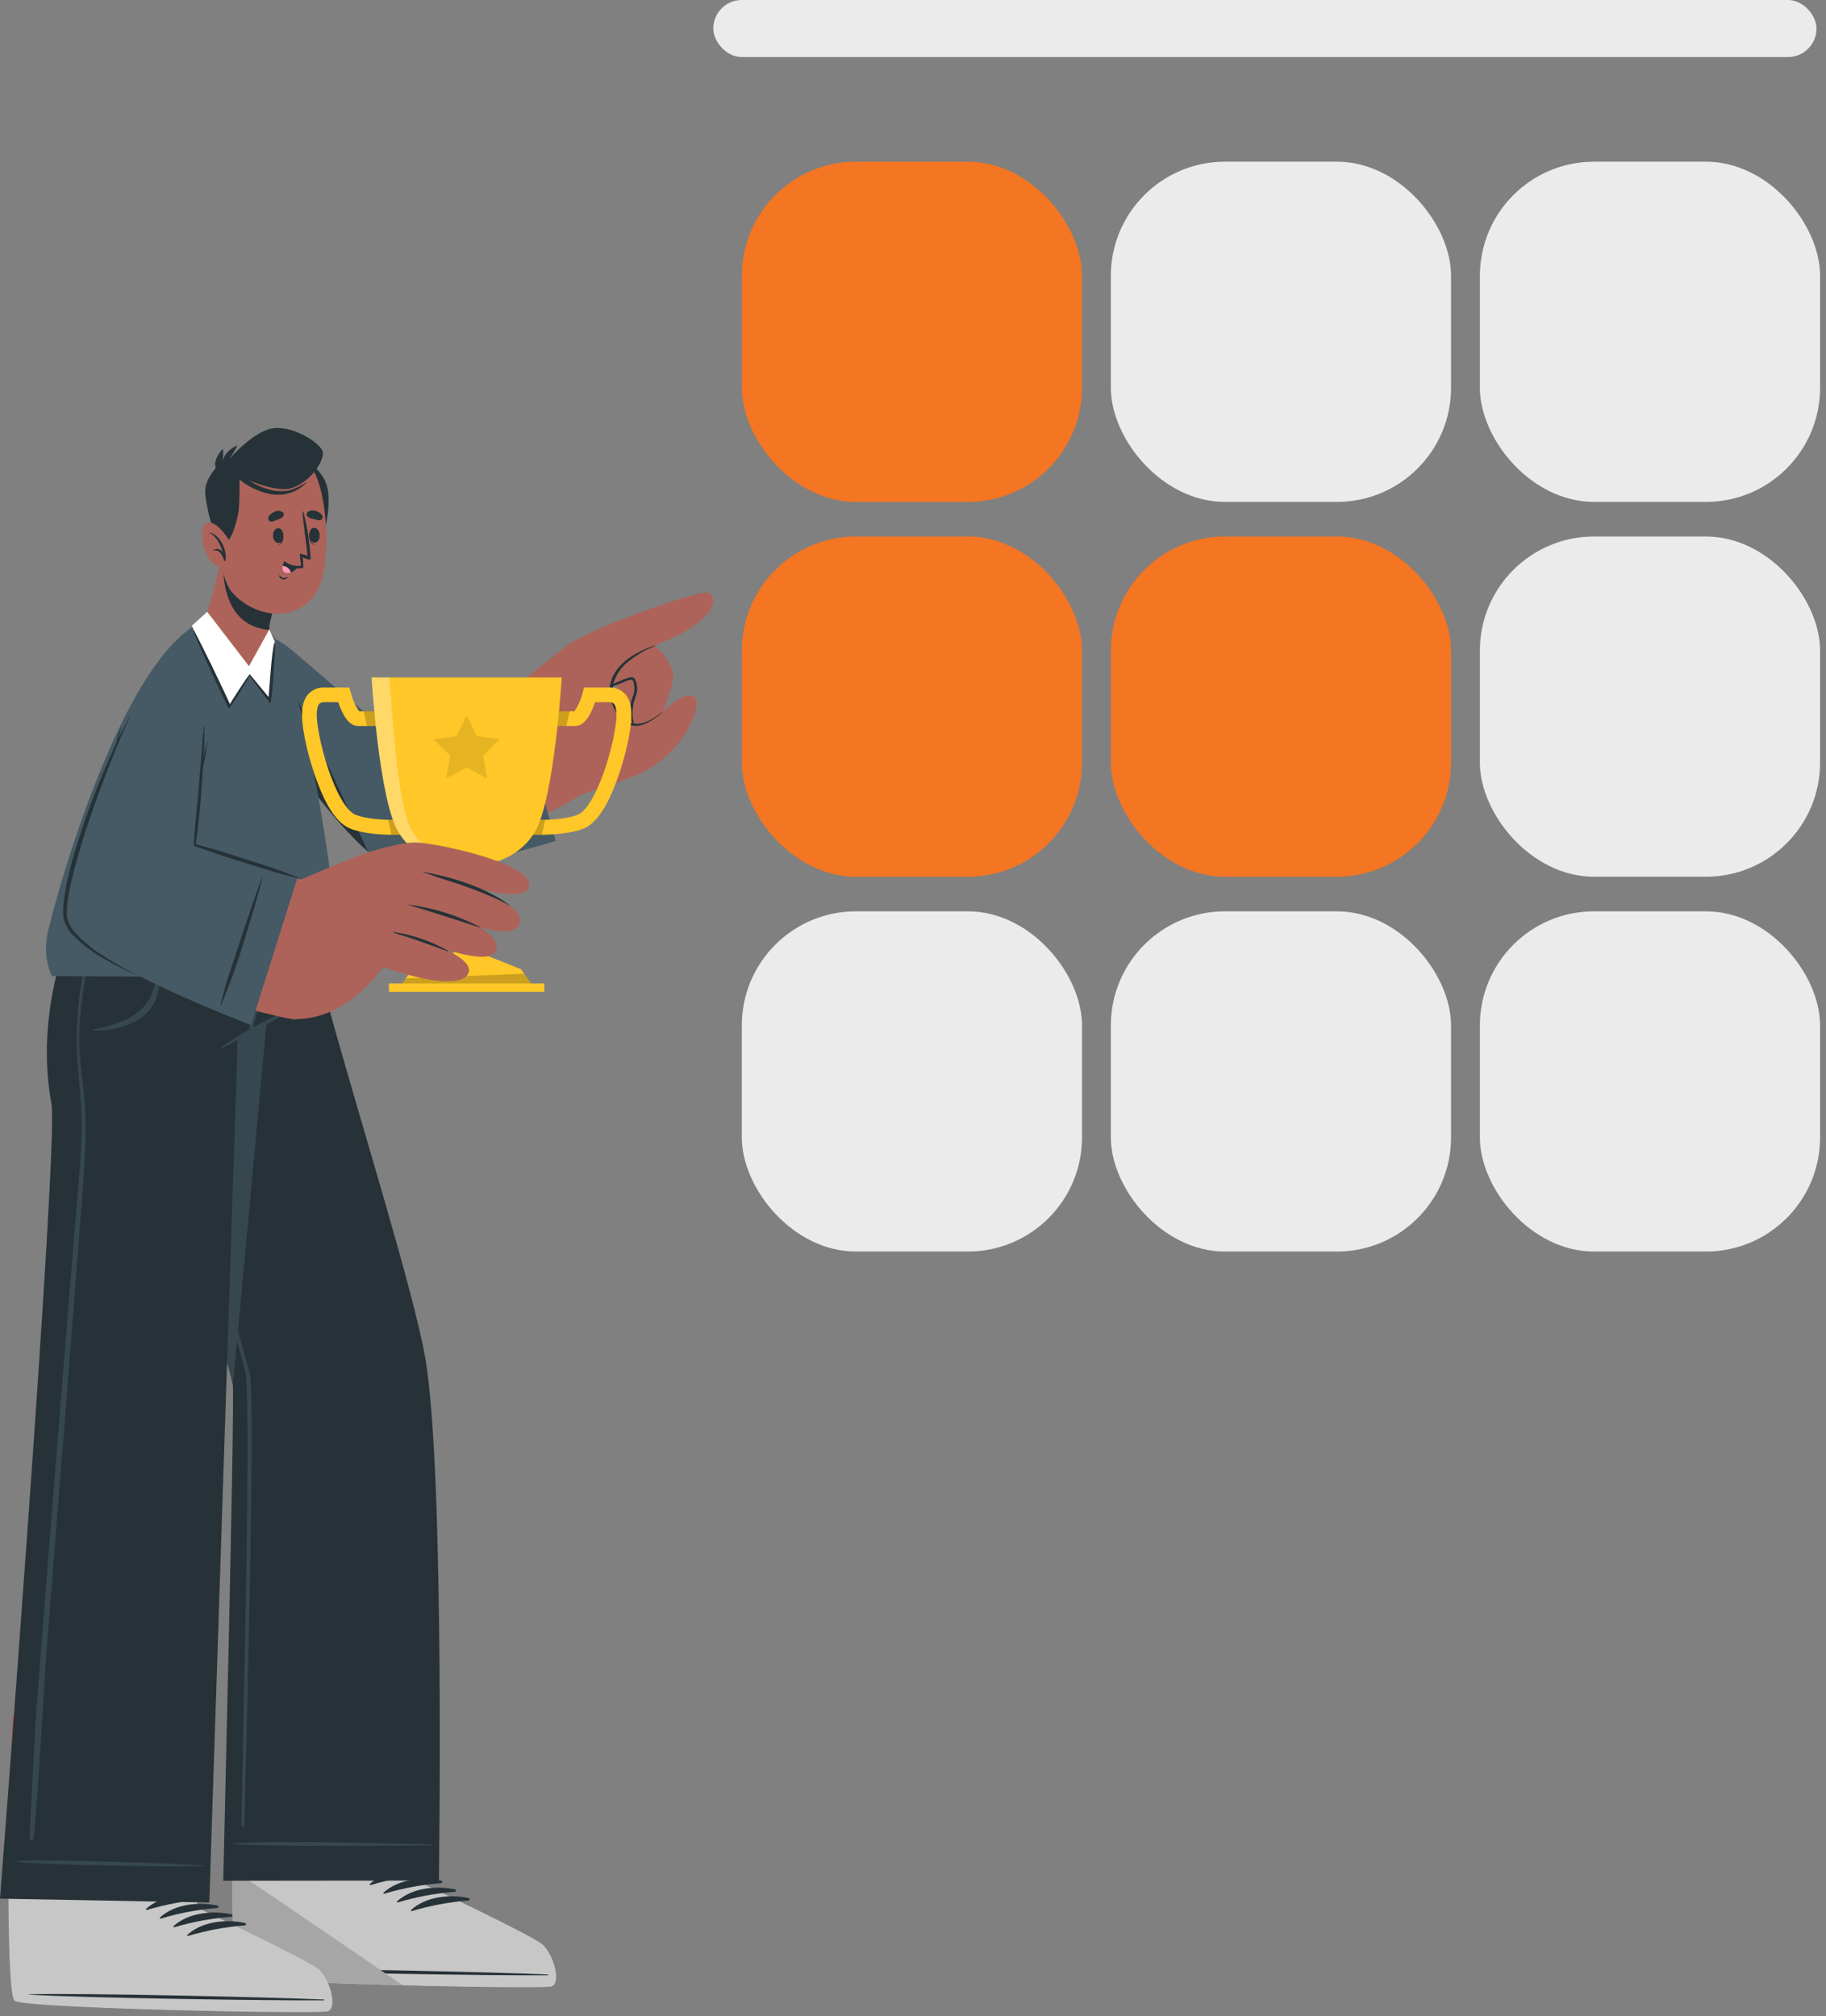 <svg width="192" height="212" viewBox="0 0 192 212" fill="none" xmlns="http://www.w3.org/2000/svg">
<rect x="0" y="0" width="192" height="212" fill="#808080" stroke="none"/>
<path d="M57.901 208.806C56.824 209.142 26.301 208.489 25.155 207.73C24.717 207.445 24.554 202.99 24.507 197.608C24.507 196.443 24.507 195.25 24.507 194.025C24.507 192.58 24.507 191.121 24.54 189.7C24.619 183.325 24.81 177.71 24.81 177.71L44.68 178.078L44.452 190.068L44.368 194.393L44.196 197.972C44.196 197.972 55.771 203.452 56.941 204.421C58.11 205.39 58.972 208.475 57.901 208.806Z" fill="#AD6359"/>
<path d="M57.901 208.806C56.824 209.142 26.301 208.489 25.155 207.73C24.717 207.445 24.554 202.991 24.507 197.608C24.507 196.443 24.507 195.25 24.507 194.025C24.507 192.58 24.507 191.121 24.54 189.7L44.452 190.068L44.368 194.393L44.196 197.972C44.196 197.972 55.771 203.452 56.941 204.421C58.11 205.39 58.972 208.475 57.901 208.806Z" fill="white"/>
<path d="M57.989 208.858C57.29 209.072 44.289 208.858 34.824 208.508C32.639 208.42 30.63 208.322 29.018 208.219C26.795 208.075 25.29 207.926 25.061 207.753C24.53 207.399 24.395 200.866 24.4 193.974L44.373 194.346L44.2 197.944C44.2 197.944 55.85 203.452 57.015 204.426C58.18 205.4 59.07 208.531 57.989 208.858Z" fill="#C7C7C7"/>
<path d="M57.574 207.599C52.448 207.362 31.669 206.896 26.571 207.05C26.529 207.05 26.529 207.082 26.571 207.082C31.66 207.432 52.43 207.73 57.574 207.683C57.672 207.702 57.672 207.623 57.574 207.599Z" fill="#263238"/>
<path d="M44.95 196.83C42.937 196.411 40.453 196.667 38.892 198.079C38.832 198.13 38.892 198.219 38.976 198.2C40.924 197.618 42.928 197.245 44.955 197.087C44.985 197.08 45.011 197.064 45.03 197.04C45.049 197.016 45.059 196.987 45.059 196.957C45.058 196.926 45.047 196.897 45.027 196.874C45.008 196.851 44.98 196.835 44.95 196.83Z" fill="#263238"/>
<path d="M46.395 197.743C44.377 197.324 41.894 197.58 40.337 198.988C40.276 199.044 40.337 199.128 40.421 199.109C42.368 198.525 44.373 198.153 46.4 198C46.429 197.994 46.456 197.977 46.475 197.953C46.494 197.93 46.504 197.9 46.503 197.87C46.503 197.839 46.492 197.81 46.472 197.787C46.452 197.764 46.425 197.749 46.395 197.743Z" fill="#263238"/>
<path d="M47.84 198.657C45.822 198.233 43.338 198.494 41.758 199.901C41.698 199.957 41.758 200.041 41.842 200.022C43.791 199.44 45.797 199.066 47.825 198.909C47.859 198.911 47.892 198.899 47.916 198.877C47.941 198.855 47.956 198.823 47.958 198.79C47.96 198.757 47.949 198.724 47.926 198.699C47.904 198.674 47.873 198.659 47.84 198.657Z" fill="#263238"/>
<path d="M49.284 199.566C47.266 199.146 44.787 199.403 43.226 200.815C43.166 200.866 43.226 200.954 43.31 200.936C45.256 200.353 47.259 199.98 49.284 199.822C49.314 199.816 49.341 199.8 49.36 199.777C49.379 199.754 49.39 199.724 49.39 199.694C49.39 199.663 49.379 199.634 49.36 199.611C49.341 199.587 49.314 199.571 49.284 199.566Z" fill="#263238"/>
<path d="M42.369 208.746C39.801 208.681 37.201 208.597 34.824 208.504C32.634 208.42 30.63 208.322 29.018 208.219C26.795 208.075 25.29 207.93 25.061 207.753C24.596 207.441 24.432 202.394 24.409 196.518C28.939 199.561 37.839 205.642 42.369 208.746Z" fill="#A6A6A6"/>
<path d="M46.148 197.725L23.473 197.748C23.473 197.748 24.717 146.702 24.474 145.514C23.887 142.676 10.993 97.67 10.993 97.67L28.897 97.978L33.715 98.085C33.715 98.085 34.484 105.578 34.699 106.375C37.695 117.293 43.553 135.933 44.727 142.849C46.791 154.825 46.148 197.725 46.148 197.725Z" fill="#263238"/>
<path d="M45.416 193.936C41.879 193.843 29.349 193.47 24.633 193.825C24.595 193.825 24.595 193.885 24.633 193.89C26.245 194.155 41.875 194.081 45.416 194.034C45.427 194.031 45.436 194.025 45.442 194.016C45.449 194.007 45.452 193.996 45.452 193.985C45.452 193.974 45.449 193.964 45.442 193.955C45.436 193.946 45.427 193.94 45.416 193.936Z" fill="#37474F"/>
<path d="M26.25 144.387C25.574 141.628 20.523 124.437 18.98 119.003C17.438 113.57 15.984 108.122 14.651 102.642C14.483 101.948 14.311 101.244 14.124 100.564C14.124 100.503 14.027 100.531 14.036 100.587C14.549 103.346 15.22 106.086 15.872 108.817C16.524 111.547 17.209 114.269 17.941 116.981C19.404 122.433 21.001 127.845 22.732 133.216C23.594 135.896 25.02 141.39 25.779 144.102C26.539 146.814 25.313 191.261 25.378 191.984C25.385 192.022 25.404 192.056 25.434 192.081C25.463 192.106 25.501 192.119 25.539 192.119C25.578 192.119 25.615 192.106 25.644 192.081C25.674 192.056 25.693 192.022 25.7 191.984C25.798 186.741 26.916 147.113 26.25 144.387Z" fill="#37474F"/>
<path d="M28.901 97.973C28.901 97.973 24.521 145.743 24.474 145.505C23.911 142.76 11.785 100.438 11.026 97.791C10.998 97.707 10.988 97.665 10.988 97.665L28.901 97.973Z" fill="#37474F"/>
<path d="M34.372 211.425C33.296 211.761 2.773 211.104 1.626 210.344C1.188 210.06 1.025 205.605 0.979 200.223C0.979 199.062 0.979 197.865 0.979 196.639C0.979 195.199 0.979 193.736 1.007 192.315C1.086 185.94 1.277 180.329 1.277 180.329L21.152 180.697L20.919 192.683L20.835 197.007L20.663 200.591C20.663 200.591 32.238 206.066 33.408 207.04C34.577 208.014 35.453 211.094 34.372 211.425Z" fill="#AD6359"/>
<path d="M34.372 211.425C33.296 211.761 2.773 211.104 1.626 210.344C1.188 210.06 1.025 205.605 0.979 200.222C0.979 199.062 0.979 197.865 0.979 196.639C0.979 195.199 0.979 193.736 1.007 192.314L20.919 192.683L20.835 197.007L20.663 200.591C20.663 200.591 32.238 206.066 33.408 207.04C34.577 208.014 35.453 211.094 34.372 211.425Z" fill="white"/>
<path d="M34.47 211.472C33.771 211.686 20.77 211.495 11.305 211.122C9.12 211.034 7.111 210.936 5.499 210.838C3.276 210.693 1.771 210.544 1.542 210.372C1.011 210.018 0.876 203.484 0.881 196.592L20.854 196.96L20.681 200.558C20.681 200.558 32.331 206.066 33.496 207.045C34.661 208.023 35.547 211.132 34.47 211.472Z" fill="#C7C7C7"/>
<path d="M34.06 210.232C28.934 209.999 8.15 209.529 3.052 209.687C3.01 209.687 3.01 209.715 3.052 209.72C8.141 210.065 28.911 210.363 34.055 210.321C34.163 210.316 34.167 210.242 34.06 210.232Z" fill="#263238"/>
<path d="M21.431 199.449C19.418 199.025 16.934 199.286 15.373 200.693C15.313 200.749 15.373 200.833 15.457 200.815C17.406 200.232 19.412 199.858 21.441 199.701C21.474 199.7 21.506 199.685 21.528 199.661C21.551 199.636 21.563 199.604 21.562 199.57C21.561 199.537 21.546 199.505 21.522 199.483C21.497 199.46 21.465 199.448 21.431 199.449Z" fill="#263238"/>
<path d="M22.876 200.358C20.858 199.939 18.374 200.195 16.818 201.607C16.757 201.658 16.818 201.747 16.902 201.728C18.843 201.145 20.841 200.77 22.862 200.61C22.89 200.604 22.915 200.589 22.934 200.567C22.953 200.545 22.964 200.518 22.965 200.489C22.967 200.461 22.959 200.432 22.943 200.409C22.927 200.385 22.903 200.367 22.876 200.358Z" fill="#263238"/>
<path d="M24.321 201.271C22.303 200.852 19.819 201.108 18.239 202.516C18.179 202.571 18.239 202.66 18.323 202.637C20.273 202.06 22.279 201.693 24.307 201.542C24.342 201.543 24.378 201.531 24.404 201.507C24.431 201.483 24.447 201.449 24.449 201.413C24.451 201.378 24.438 201.342 24.414 201.316C24.39 201.289 24.356 201.273 24.321 201.271Z" fill="#263238"/>
<path d="M25.761 202.184C23.743 201.76 21.264 202.021 19.703 203.429C19.642 203.485 19.703 203.568 19.786 203.55C21.734 202.966 23.738 202.595 25.765 202.441C25.795 202.435 25.822 202.418 25.84 202.394C25.859 202.371 25.869 202.341 25.869 202.311C25.868 202.28 25.857 202.251 25.837 202.228C25.818 202.205 25.791 202.19 25.761 202.184Z" fill="#263238"/>
<path d="M22.005 200.036L0 199.631C0 199.631 6.179 120.267 5.41 116.063C4.152 109.18 5.536 102.899 7.367 97.596L29.978 97.992C29.978 97.992 30.29 104.017 28.011 107.568C28.011 107.568 25.98 108.803 24.992 109.344L22.005 200.036Z" fill="#263238"/>
<path d="M21.399 196.131C18.062 195.982 19.022 195.978 15.686 195.866C14.05 195.81 3.318 195.46 1.785 195.679C1.752 195.679 1.748 195.74 1.785 195.745C3.304 196.033 14.041 196.211 15.676 196.211C19.017 196.257 18.058 196.211 21.399 196.211C21.405 196.206 21.409 196.2 21.413 196.193C21.416 196.186 21.417 196.178 21.417 196.171C21.417 196.163 21.416 196.156 21.413 196.149C21.409 196.142 21.405 196.136 21.399 196.131Z" fill="#37474F"/>
<path d="M29.367 106.627C27.242 107.607 25.203 108.765 23.272 110.089C23.256 110.099 23.245 110.115 23.24 110.133C23.236 110.151 23.239 110.171 23.249 110.187C23.259 110.203 23.275 110.214 23.293 110.219C23.311 110.223 23.331 110.22 23.347 110.21C25.406 109.12 27.513 108.062 29.507 106.864C29.666 106.771 29.53 106.557 29.367 106.627Z" fill="#37474F"/>
<path d="M26.641 106.268C26.51 106.681 26.406 107.103 26.329 107.531C26.236 107.862 26.208 108.209 26.245 108.551C26.245 108.616 26.348 108.612 26.38 108.551C26.55 108.233 26.668 107.89 26.73 107.535C26.842 107.144 26.958 106.752 27.061 106.356C27.071 106.301 27.06 106.244 27.029 106.197C26.997 106.15 26.949 106.118 26.894 106.106C26.84 106.095 26.782 106.105 26.735 106.135C26.688 106.165 26.654 106.213 26.641 106.268Z" fill="#37474F"/>
<path d="M26.488 104.199C26.553 103.845 26.618 103.486 26.688 103.132C26.758 102.777 26.86 102.395 26.907 102.023C26.907 101.962 27.009 101.985 26.995 102.023C26.935 102.381 26.921 102.75 26.884 103.113C26.846 103.476 26.809 103.84 26.767 104.199C26.683 104.874 26.557 105.555 26.408 106.217C26.766 106.164 27.107 106.03 27.405 105.825C27.689 105.55 27.879 105.193 27.951 104.805C28.063 104.399 28.16 103.984 28.282 103.579C28.432 103.134 28.544 102.677 28.617 102.214C28.617 102.153 28.72 102.172 28.71 102.214C28.607 103.191 28.406 104.156 28.109 105.093C28.041 105.46 27.845 105.791 27.555 106.026C27.179 106.218 26.768 106.332 26.348 106.361C26.301 106.384 26.227 106.361 26.231 106.3C26.287 105.634 26.362 104.907 26.488 104.199Z" fill="#37474F"/>
<path d="M8.901 115.853C8.775 114.274 8.546 112.703 8.402 111.128C8.118 107.955 8.621 104.837 9.148 101.701C9.273 100.974 8.933 101.342 8.924 101.403C8.308 104.207 8.02 107.074 8.066 109.944C8.15 112.74 8.593 115.476 8.584 118.263C8.574 121.049 8.304 123.901 8.071 126.711C7.838 129.521 7.605 132.364 7.367 135.188C6.435 146.553 5.541 157.919 4.637 169.285C4.385 172.458 4.171 175.632 3.9 178.805C3.63 181.979 3.281 189.989 3.104 193.251C3.104 193.531 3.504 193.517 3.532 193.251C4.119 187.552 4.595 177.09 5.065 171.382C5.536 165.673 5.946 160.067 6.412 154.396C6.878 148.725 7.307 143.091 7.75 137.438C7.969 134.61 8.178 131.781 8.397 128.957C8.616 126.133 8.863 123.323 8.966 120.499C9.03 118.951 9.009 117.4 8.901 115.853Z" fill="#37474F"/>
<path d="M16.757 101.645C16.753 101.637 16.746 101.631 16.739 101.626C16.731 101.622 16.722 101.62 16.713 101.62C16.704 101.62 16.695 101.622 16.688 101.626C16.68 101.631 16.673 101.637 16.669 101.645C16.535 102.015 16.459 102.403 16.445 102.796C16.375 103.217 16.27 103.632 16.133 104.036C15.883 104.852 15.425 105.589 14.805 106.175C13.43 107.414 11.617 107.847 9.865 108.244C9.8 108.244 9.823 108.346 9.865 108.351C10.899 108.415 11.935 108.272 12.913 107.931C13.784 107.683 14.591 107.251 15.28 106.664C15.94 106.06 16.397 105.268 16.59 104.394C16.687 103.934 16.745 103.467 16.762 102.996C16.762 102.773 16.762 102.53 16.762 102.325C16.802 102.1 16.801 101.87 16.757 101.645Z" fill="#37474F"/>
<path d="M25.84 71.061C27.573 76.504 37.355 89.701 41.6 90.95C44.671 91.882 57.49 85.88 61.102 83.564C64.588 81.332 56.297 71.057 54.163 72.226C51.148 73.876 44.186 79.044 42.933 78.965C42.056 78.909 37.438 75.237 30.462 68.741C26.604 65.148 24.805 67.799 25.84 71.061Z" fill="#AD6359"/>
<path d="M58.87 68.559C60.832 67.995 63.036 67.189 65.175 67.352C67.314 67.515 68.903 70.446 68.865 71.252C68.828 72.058 67.714 77.049 65.603 76.924C63.492 76.798 64.984 73.004 64.928 72.557C64.872 72.11 64.83 71.537 64.424 71.555C64.019 71.574 56.74 74.505 56.74 74.505L58.87 68.559Z" fill="#AD6359"/>
<path d="M58.986 68.862C59.108 68.862 64.965 66.951 67.099 67.114C69.234 67.278 70.827 70.209 70.795 71.015C70.762 71.821 69.644 76.812 67.509 76.686C65.375 76.56 66.89 72.767 66.834 72.32C66.778 71.872 66.736 71.299 66.331 71.318C65.925 71.336 58.669 74.267 58.669 74.267L58.986 68.862Z" fill="#AD6359"/>
<path d="M66.801 76.374C66.594 75.98 66.496 75.537 66.517 75.092C66.5 74.633 66.553 74.174 66.675 73.732C66.817 73.355 66.928 72.967 67.006 72.571C67.025 72.176 66.945 71.782 66.773 71.425C66.624 71.113 66.307 71.197 66.032 71.276C65.626 71.408 65.228 71.563 64.839 71.742L63.586 72.296C63.147 72.472 62.719 72.674 62.304 72.902C62.272 72.902 62.304 72.977 62.328 72.963C62.705 72.842 63.075 72.701 63.437 72.539L64.695 72.073C65.086 71.924 65.473 71.756 65.865 71.607C66.042 71.516 66.238 71.468 66.438 71.467C66.601 71.514 66.657 71.933 66.685 72.054C66.753 72.443 66.704 72.844 66.545 73.205C66.409 73.579 66.312 73.967 66.256 74.361C66.196 74.732 66.204 75.111 66.279 75.479C66.396 75.808 66.552 76.121 66.745 76.411C66.755 76.453 66.829 76.416 66.801 76.374Z" fill="#263238"/>
<path d="M51.88 74.072C51.88 74.072 58.12 69.025 59.415 68.014C62.015 66.01 72.682 62.37 74.141 62.3C75.599 62.231 75.949 65.241 68.698 67.916C64.877 69.314 64.089 71.42 64.089 72.608C64.089 73.797 65.091 76.066 67.081 76.127C69.071 76.187 70.534 73.363 72.384 73.149C74.234 72.935 72.826 76.211 71.419 78.07C69.959 79.861 68.019 81.201 65.827 81.933C64.07 82.478 58.609 84.459 58.609 84.459L51.88 74.072Z" fill="#AD6359"/>
<path d="M69.634 74.883C68.852 75.419 67.957 76.123 66.969 76.099C65.981 76.076 65.324 75.377 64.9 74.519C64.423 73.669 64.295 72.667 64.541 71.723C64.824 70.879 65.343 70.134 66.037 69.575C66.885 68.897 67.826 68.346 68.833 67.939C68.875 67.939 68.833 67.856 68.796 67.874C67.864 68.228 64.942 69.226 64.224 71.705C63.985 72.665 64.124 73.681 64.611 74.543C65.007 75.358 65.603 76.16 66.564 76.295C67.733 76.463 68.8 75.563 69.686 74.897C69.728 74.888 69.676 74.855 69.634 74.883Z" fill="#263238"/>
<path d="M53.916 72.357L58.427 88.415C58.427 88.415 45.016 92.567 41.301 91.295C37.587 90.023 28.64 78.401 25.695 71.495C23.906 67.301 26.478 64.7 30.984 68.601C35.644 72.604 42.131 78.154 42.634 78.387C43.138 78.62 53.916 72.357 53.916 72.357Z" fill="#455A64"/>
<path d="M52.546 81.719C52.285 80.521 51.279 75.712 51.12 74.501H51.157C51.535 75.628 52.667 80.344 52.928 81.542C53.509 83.924 53.959 86.337 54.275 88.769C54.275 88.811 54.215 88.835 54.2 88.793C53.478 86.477 53.05 84.109 52.546 81.719Z" fill="#263238"/>
<path d="M25.695 71.495C28.081 77.087 34.414 85.783 38.701 89.553L28.174 66.868C25.518 66.001 24.325 68.266 25.695 71.495Z" fill="#263238"/>
<path d="M5.48 102.629L34.47 102.796C34.596 102.671 35.728 102.177 35.402 98.001C34.661 88.49 31.488 71.57 29.447 67.963C29.066 67.236 28.544 66.591 27.912 66.067C27.28 65.543 26.55 65.15 25.765 64.911C24.98 64.671 24.155 64.591 23.338 64.673C22.521 64.755 21.729 64.999 21.007 65.391C19.311 66.448 17.745 67.832 15.774 70.763C10.937 77.959 6.841 90.68 5.107 97.67C4.366 100.564 5.396 102.545 5.48 102.629Z" fill="#455A64"/>
<path d="M25.761 70.652C25.262 70.563 22.317 67.516 21.567 65.358C21.515 65.209 21.967 63.82 22.443 62.096C22.722 61.057 23.011 59.892 23.202 58.806C23.239 58.587 23.924 59.123 23.924 59.123L25.267 59.705L29.712 61.649C29.09 62.934 28.628 64.291 28.337 65.689C28.31 65.843 28.299 65.999 28.305 66.155C28.307 66.18 28.307 66.205 28.305 66.229C28.314 67.082 26.571 70.796 25.761 70.652Z" fill="#AD6359"/>
<path d="M28.314 66.141C28.316 66.165 28.316 66.19 28.314 66.215C28.078 66.208 27.842 66.18 27.611 66.131C23.058 65.237 23.496 59.328 23.496 59.328L25.29 59.719L29.712 61.648C29.09 62.933 28.628 64.29 28.337 65.689C28.314 65.838 28.306 65.99 28.314 66.141Z" fill="#263238"/>
<path d="M32.205 48.484C32.205 48.484 34.274 49.532 34.503 51.746C34.731 53.959 34.065 56.187 33.869 56.28C33.673 56.373 32.205 48.484 32.205 48.484Z" fill="#263238"/>
<path d="M23.37 51.024C22.354 53.354 22.848 60.526 24.4 62.282C26.651 64.831 30.723 65.507 32.983 62.716C35.178 60.008 34.382 50.693 32.601 49.057C29.996 46.662 24.866 47.58 23.37 51.024Z" fill="#AD6359"/>
<path d="M29.735 56.01C29.735 56.01 29.703 56.01 29.703 56.052C29.749 56.518 29.703 57.096 29.293 57.282V57.31C29.829 57.198 29.857 56.457 29.735 56.01Z" fill="#263238"/>
<path d="M29.274 55.534C28.496 55.534 28.533 57.081 29.274 57.091C30.015 57.1 29.927 55.539 29.274 55.534Z" fill="#263238"/>
<path d="M32.536 56.019C32.536 56.019 32.573 56.019 32.573 56.061C32.573 56.527 32.648 57.096 33.091 57.245V57.273C32.55 57.212 32.452 56.476 32.536 56.019Z" fill="#263238"/>
<path d="M32.974 55.502C33.748 55.423 33.846 56.979 33.128 57.054C32.41 57.128 32.303 55.567 32.974 55.502Z" fill="#263238"/>
<path d="M28.64 54.835C28.85 54.775 29.037 54.686 29.241 54.607C29.463 54.556 29.661 54.433 29.805 54.257C29.841 54.194 29.854 54.121 29.843 54.049C29.832 53.977 29.797 53.911 29.745 53.861C29.625 53.778 29.485 53.728 29.339 53.716C29.193 53.705 29.047 53.732 28.915 53.796C28.632 53.886 28.392 54.077 28.24 54.332C28.207 54.392 28.193 54.461 28.199 54.529C28.205 54.597 28.231 54.663 28.273 54.716C28.316 54.77 28.374 54.81 28.439 54.831C28.504 54.852 28.574 54.854 28.64 54.835Z" fill="#263238"/>
<path d="M33.538 54.7C33.327 54.664 33.119 54.616 32.914 54.556C32.686 54.536 32.471 54.441 32.303 54.286C32.26 54.228 32.237 54.157 32.237 54.085C32.237 54.013 32.26 53.943 32.303 53.885C32.41 53.786 32.542 53.718 32.685 53.687C32.828 53.657 32.976 53.666 33.114 53.712C33.409 53.76 33.675 53.916 33.859 54.15C33.898 54.205 33.921 54.27 33.924 54.337C33.927 54.404 33.91 54.471 33.876 54.529C33.842 54.587 33.792 54.634 33.732 54.665C33.672 54.695 33.605 54.707 33.538 54.7Z" fill="#263238"/>
<path d="M29.405 60.502C29.521 60.614 29.642 60.768 29.815 60.777C29.995 60.77 30.171 60.724 30.332 60.642C30.332 60.642 30.365 60.642 30.332 60.642C30.266 60.739 30.174 60.816 30.068 60.866C29.961 60.915 29.843 60.934 29.726 60.921C29.627 60.898 29.536 60.846 29.466 60.772C29.396 60.697 29.351 60.603 29.335 60.502C29.349 60.497 29.386 60.488 29.405 60.502Z" fill="#263238"/>
<path d="M29.875 59.043C30.002 59.232 30.166 59.392 30.358 59.513C30.55 59.634 30.765 59.714 30.989 59.747C31.185 59.775 31.385 59.775 31.581 59.747H31.697H31.8C31.826 59.743 31.849 59.73 31.866 59.71C31.883 59.691 31.892 59.666 31.893 59.64C31.895 59.623 31.895 59.605 31.893 59.589V59.542C31.893 59.174 31.842 58.61 31.842 58.61C31.982 58.675 32.681 58.969 32.667 58.778C32.579 57.102 32.323 55.439 31.902 53.815C31.899 53.805 31.893 53.797 31.886 53.792C31.878 53.786 31.868 53.783 31.858 53.783C31.848 53.783 31.839 53.786 31.831 53.792C31.823 53.797 31.817 53.805 31.814 53.815C31.884 55.367 32.224 56.89 32.322 58.447C32.073 58.337 31.809 58.263 31.539 58.228C31.488 58.228 31.655 59.318 31.642 59.486C31.031 59.563 30.414 59.396 29.927 59.02C29.88 58.973 29.843 59.006 29.875 59.043Z" fill="#263238"/>
<path d="M31.357 59.579C31.16 59.849 30.897 60.064 30.593 60.203C30.424 60.27 30.239 60.286 30.062 60.25C29.67 60.157 29.652 59.784 29.717 59.5C29.753 59.339 29.807 59.182 29.88 59.034C30.302 59.368 30.819 59.559 31.357 59.579Z" fill="#263238"/>
<path d="M30.593 60.204C30.424 60.271 30.239 60.287 30.062 60.25C29.67 60.157 29.652 59.784 29.717 59.5C29.919 59.506 30.115 59.578 30.273 59.705C30.431 59.832 30.543 60.007 30.593 60.204Z" fill="#FF98B9"/>
<path d="M23.44 57.142C24.269 57.296 24.922 54.775 25.076 53.815C25.211 52.971 25.178 50.343 25.197 50.161C25.215 49.98 28.967 52.058 30.924 51.233C32.881 50.408 34.027 48.437 33.957 47.589C33.888 46.741 31.129 44.868 28.939 45.007C26.748 45.147 24.12 48.269 24.12 48.269C24.429 47.825 24.703 47.358 24.94 46.871C24.894 46.778 23.542 47.501 23.407 48.53C23.407 48.53 23.542 47.24 23.43 47.23C23.319 47.221 22.354 48.419 22.694 49.206C22.694 49.206 21.557 50.446 21.576 51.662C21.594 52.878 22.461 56.96 23.44 57.142Z" fill="#263238"/>
<path d="M32.312 50.646C31.751 51.037 31.133 51.342 30.481 51.55C29.742 51.7 28.977 51.666 28.254 51.452C27.526 51.253 26.835 50.939 26.208 50.52C25.653 50.161 25.15 49.714 24.567 49.402C24.418 49.323 24.283 49.537 24.381 49.654C25.431 50.821 26.828 51.621 28.365 51.937C29.08 52.085 29.82 52.045 30.514 51.819C31.208 51.593 31.831 51.191 32.322 50.651C32.322 50.651 32.322 50.642 32.312 50.646Z" fill="#263238"/>
<path d="M24.185 56.97C24.185 56.97 22.815 54.547 21.73 55.013C20.644 55.479 21.529 58.89 22.694 59.454C22.839 59.536 22.999 59.589 23.165 59.609C23.331 59.628 23.499 59.614 23.659 59.567C23.819 59.52 23.968 59.441 24.097 59.335C24.226 59.229 24.332 59.098 24.409 58.95L24.185 56.97Z" fill="#AD6359"/>
<path d="M22.005 55.986C22.005 55.986 21.981 55.986 22.005 56.014C22.82 56.438 23.193 57.268 23.43 58.116C23.39 58.026 23.33 57.946 23.255 57.882C23.18 57.818 23.092 57.77 22.998 57.743C22.903 57.716 22.803 57.71 22.706 57.725C22.608 57.741 22.515 57.777 22.433 57.832C22.427 57.832 22.421 57.834 22.417 57.839C22.412 57.843 22.41 57.849 22.41 57.855C22.41 57.861 22.412 57.867 22.417 57.871C22.421 57.876 22.427 57.878 22.433 57.878C22.587 57.847 22.746 57.863 22.89 57.925C23.034 57.986 23.156 58.09 23.239 58.223C23.377 58.448 23.49 58.687 23.575 58.936C23.608 59.015 23.747 58.987 23.729 58.899V58.876C23.855 57.794 23.155 56.205 22.005 55.986Z" fill="#263238"/>
<path d="M28.314 66.182L26.18 70.046L21.79 64.328L20.169 65.796C20.169 65.796 24.102 74.51 24.176 74.146L26.259 70.884L28.37 73.596L28.911 67.492L28.314 66.182Z" fill="white"/>
<path d="M28.78 70.595C28.836 69.584 28.92 68.568 28.929 67.552C28.929 67.52 28.873 67.496 28.859 67.552C28.543 68.484 28.351 72.366 28.235 73.284C28.151 73.168 26.268 70.884 26.241 70.912C25.812 71.42 24.288 73.811 24.176 74.03C23.552 72.632 21.142 67.599 20.373 66.266C20.368 66.26 20.361 66.256 20.354 66.254C20.346 66.253 20.338 66.253 20.331 66.256C20.323 66.26 20.317 66.265 20.313 66.272C20.309 66.278 20.308 66.286 20.308 66.294C20.83 67.739 24.004 74.528 24.069 74.519C24.858 73.401 25.587 72.242 26.254 71.047C26.562 71.513 28.431 74.081 28.454 73.932C28.622 72.826 28.731 71.713 28.78 70.595Z" fill="#263238"/>
<path d="M41.553 87.777C42.345 87.777 42.905 87.74 42.951 87.735L42.844 86.174C42.807 86.174 39.219 86.407 37.373 85.661C35.905 85.065 34.284 80.936 33.566 77.273C33.1 74.943 33.361 74.235 33.566 74.011C33.608 73.965 33.72 73.83 34.135 73.83H35.565C35.98 75.079 36.642 76.332 37.639 76.332H40.528V74.79H37.755C37.357 74.203 37.066 73.549 36.898 72.86L36.739 72.287H34.135C33.8 72.267 33.466 72.325 33.158 72.456C32.85 72.587 32.576 72.787 32.359 73.042C31.679 73.858 31.576 75.256 32.042 77.586C32.416 79.469 32.972 81.312 33.701 83.089C34.633 85.307 35.682 86.659 36.8 87.111C38.175 87.67 40.202 87.777 41.553 87.777Z" fill="#FFC727"/>
<path opacity="0.2" d="M38.231 74.77H40.523V76.336H38.585L38.231 74.77Z" fill="black"/>
<path opacity="0.2" d="M42.965 87.735C42.905 87.735 42.346 87.777 41.567 87.777C41.437 87.777 41.302 87.777 41.157 87.777L40.808 86.207C41.945 86.244 42.853 86.207 42.872 86.207L42.965 87.735Z" fill="black"/>
<path d="M56.572 87.777C55.78 87.777 55.221 87.74 55.174 87.735L55.282 86.174C55.319 86.174 58.907 86.407 60.752 85.661C62.22 85.065 63.842 80.936 64.56 77.273C65.026 74.943 64.765 74.235 64.56 74.011C64.518 73.965 64.41 73.829 63.996 73.829H62.565C62.155 75.078 61.489 76.332 60.492 76.332H57.602V74.789H60.398C60.797 74.203 61.087 73.549 61.256 72.86L61.414 72.287H64.024C64.357 72.267 64.691 72.325 64.998 72.456C65.305 72.587 65.578 72.788 65.794 73.042C66.47 73.862 66.568 75.269 66.107 77.604C65.733 79.488 65.177 81.331 64.448 83.107C63.516 85.326 62.467 86.677 61.349 87.129C59.951 87.67 57.924 87.777 56.572 87.777Z" fill="#FFC727"/>
<path opacity="0.2" d="M59.895 74.77H57.602V76.336H59.541L59.895 74.77Z" fill="black"/>
<path opacity="0.2" d="M55.16 87.735C55.221 87.735 55.78 87.777 56.558 87.777C56.689 87.777 56.829 87.777 56.968 87.777L57.318 86.207C56.181 86.244 55.272 86.207 55.254 86.207L55.16 87.735Z" fill="black"/>
<path d="M40.896 103.402V104.278H57.234V103.402H55.831L54.792 101.906L50.034 100.014V90.736H48.091V100.014L43.338 101.906L42.294 103.402H40.896Z" fill="#FFC727"/>
<path d="M47.551 91.971H50.57V90.992H47.551V91.971Z" fill="#FFC727"/>
<path opacity="0.2" d="M47.555 91.617L50.57 91.482V90.997H47.555V91.617Z" fill="black"/>
<path d="M39.074 71.23C39.074 71.23 39.834 83.872 41.828 87.372C43.823 90.871 48.073 91.165 49.065 91.165C50.058 91.165 54.308 90.867 56.297 87.372C58.287 83.877 59.07 71.23 59.07 71.23H39.074Z" fill="#FFC727"/>
<path opacity="0.3" d="M47.546 91.011C45.827 90.722 43.254 89.86 41.828 87.367C39.834 83.872 39.069 71.23 39.069 71.23H40.934C41.19 73.886 41.698 84.026 43.138 86.976C44.414 89.553 47.346 90.937 47.546 91.011Z" fill="white"/>
<path opacity="0.2" d="M55.831 103.402H42.294L42.667 102.866L55.128 102.391L55.831 103.402Z" fill="black"/>
<path opacity="0.1" d="M49.065 75.223L50.137 77.399L52.537 77.744L50.799 79.44L51.209 81.831L49.065 80.703L46.917 81.831L47.327 79.44L45.589 77.744L47.989 77.399L49.065 75.223Z" fill="black"/>
<path d="M16.664 70.325C12.698 77.781 4.814 94.688 8.383 97.857C14.26 103.057 26.837 106.515 30.882 107.177C32.629 107.451 37.001 94.455 35.286 93.663C33.226 92.731 20.425 89.566 20.29 89.003C20.154 88.439 21.296 79.72 21.161 73.033C20.984 64.705 18.305 67.222 16.664 70.325Z" fill="#AD6359"/>
<path d="M29.05 93.611C29.05 93.611 33.962 91.43 37.243 90.149C39.069 89.436 42.318 88.494 43.902 88.588C46.269 88.723 56.093 90.806 55.636 93.201C55.226 95.363 47.015 92.502 47.015 92.502C47.015 92.502 55.557 94.659 54.583 97.162C53.609 99.664 44.759 95.209 44.759 95.209C44.759 95.209 53.478 97.623 52.08 100.07C51.013 101.91 42.76 98.317 42.76 98.317C42.76 98.317 50.244 100.443 49.228 102.381C48.101 104.525 40.291 101.687 40.291 101.687C36.87 106.184 33.515 107.172 30.873 107.162C30.258 107.158 29.05 93.611 29.05 93.611Z" fill="#AD6359"/>
<path d="M44.512 91.682C50.924 92.791 53.725 95.298 53.641 95.247C51.558 94.031 48.049 92.88 47.043 92.572C46.036 92.264 45.486 92.027 44.498 91.719C44.475 91.715 44.489 91.677 44.512 91.682Z" fill="#263238"/>
<path d="M42.942 95.121C45.553 95.448 48.086 96.237 50.421 97.451C50.51 97.507 50.468 97.53 50.37 97.498C49.121 97.074 44.191 95.499 42.914 95.14C42.909 95.144 42.919 95.121 42.942 95.121Z" fill="#263238"/>
<path d="M41.386 97.992C43.406 98.291 45.353 98.964 47.127 99.977C47.215 100.023 47.127 100.061 47.052 100.023C45.156 99.329 43.674 98.77 41.371 98.061C41.362 98.048 41.362 97.982 41.386 97.992Z" fill="#263238"/>
<path d="M31.282 92.265L26.394 107.778C26.394 107.778 8.896 101.17 7.111 97.2C5.326 93.229 13.989 73.573 16.86 69.417C19.73 65.26 21.054 66.621 21.52 70.871C21.986 75.121 20.434 88.742 20.546 88.979C20.658 89.217 31.282 92.265 31.282 92.265Z" fill="#455A64"/>
<path d="M20.914 82.59C21.001 81.571 21.083 80.552 21.161 79.533C21.203 79.002 21.24 78.471 21.287 77.944C21.287 77.702 21.329 77.455 21.347 77.213C21.367 77.092 21.379 76.971 21.385 76.849C21.384 76.692 21.402 76.536 21.441 76.383C21.441 76.355 21.492 76.355 21.492 76.383C21.492 76.658 21.543 76.542 21.492 76.756C21.441 76.97 21.492 77.073 21.492 77.222C21.492 77.464 21.492 77.688 21.492 77.954C21.492 78.457 21.455 78.956 21.427 79.454C21.427 79.519 21.427 79.585 21.427 79.655C21.427 79.655 21.427 79.617 21.427 79.599C21.538 79.044 21.655 78.494 21.771 77.94H21.809C21.758 78.504 21.683 79.063 21.58 79.617C21.52 79.939 21.436 80.256 21.357 80.549C21.315 81.216 21.277 81.887 21.226 82.553C21.073 84.622 20.905 86.701 20.583 88.751C21.515 89.026 22.41 89.263 23.314 89.538C24.218 89.813 25.131 90.112 26.035 90.401C26.939 90.689 27.843 90.978 28.743 91.286C29.176 91.43 29.6 91.584 30.029 91.752C30.458 91.92 30.961 92.129 31.427 92.283C31.478 92.283 31.427 92.367 31.399 92.353C30.91 92.204 30.406 92.12 29.913 91.98L28.622 91.612C27.713 91.342 26.804 91.058 25.896 90.769C24.987 90.48 24.078 90.205 23.174 89.907C22.27 89.608 21.389 89.273 20.485 88.975C20.472 88.97 20.46 88.963 20.449 88.953C20.439 88.943 20.43 88.932 20.425 88.919C20.405 88.909 20.389 88.893 20.378 88.874C20.368 88.855 20.363 88.833 20.364 88.811C20.485 86.743 20.732 84.669 20.914 82.59Z" fill="#263238"/>
<path d="M25.248 98.933C25.616 97.805 27.112 93.313 27.578 92.227H27.615C27.378 93.35 26.026 97.819 25.658 98.956C24.983 101.227 24.183 103.46 23.263 105.643C23.263 105.68 23.179 105.666 23.188 105.643C23.724 103.355 24.526 101.151 25.248 98.933Z" fill="#263238"/>
<path d="M14.758 102.685C13.477 102.163 12.232 101.558 11.03 100.872C9.815 100.196 8.7 99.353 7.717 98.369C7.196 97.863 6.835 97.215 6.678 96.505C6.651 96.326 6.64 96.146 6.645 95.965C6.645 95.788 6.645 95.611 6.645 95.434C6.682 95.089 6.706 94.739 6.748 94.394C6.962 93.027 7.258 91.673 7.633 90.34C8.4 87.693 9.297 85.091 10.322 82.535C10.838 81.258 11.378 79.993 11.944 78.742C12.535 77.497 13.123 76.253 13.808 75.06C13.216 76.304 12.671 77.562 12.153 78.83C11.636 80.097 11.128 81.379 10.657 82.665C9.702 85.233 8.793 87.829 8.08 90.466C7.69 91.774 7.379 93.105 7.148 94.45C7.106 94.786 7.079 95.121 7.041 95.457C7.022 95.786 7.022 96.116 7.041 96.445C7.191 97.083 7.514 97.668 7.973 98.136C8.906 99.128 9.973 99.984 11.142 100.681C12.307 101.418 13.515 102.087 14.758 102.685Z" fill="#263238"/>
<path d="M12.782 76.43C12.624 77.115 12.396 77.762 12.214 78.438C12.228 78.087 12.289 77.739 12.396 77.404C12.497 77.069 12.626 76.743 12.782 76.43Z" fill="#263238"/>
<rect x="78" y="17" width="35.772" height="35.772" rx="12" fill="#F47522"/>
<rect x="155.606" y="17" width="35.772" height="35.772" rx="12" fill="#EBEBEB"/>
<rect x="116.803" y="17" width="35.772" height="35.772" rx="12" fill="#EBEBEB"/>
<rect x="78" y="56.41" width="35.772" height="35.772" rx="12" fill="#F47522"/>
<rect x="155.606" y="56.41" width="35.772" height="35.772" rx="12" fill="#EBEBEB"/>
<rect x="116.803" y="56.41" width="35.772" height="35.772" rx="12" fill="#F47522"/>
<rect x="78" y="95.819" width="35.772" height="35.772" rx="12" fill="#EBEBEB"/>
<rect x="155.606" y="95.819" width="35.772" height="35.772" rx="12" fill="#EBEBEB"/>
<rect x="116.803" y="95.819" width="35.772" height="35.772" rx="12" fill="#EBEBEB"/>
<rect x="75" width="116" height="6" rx="3" fill="#EBEBEB"/>
</svg>
